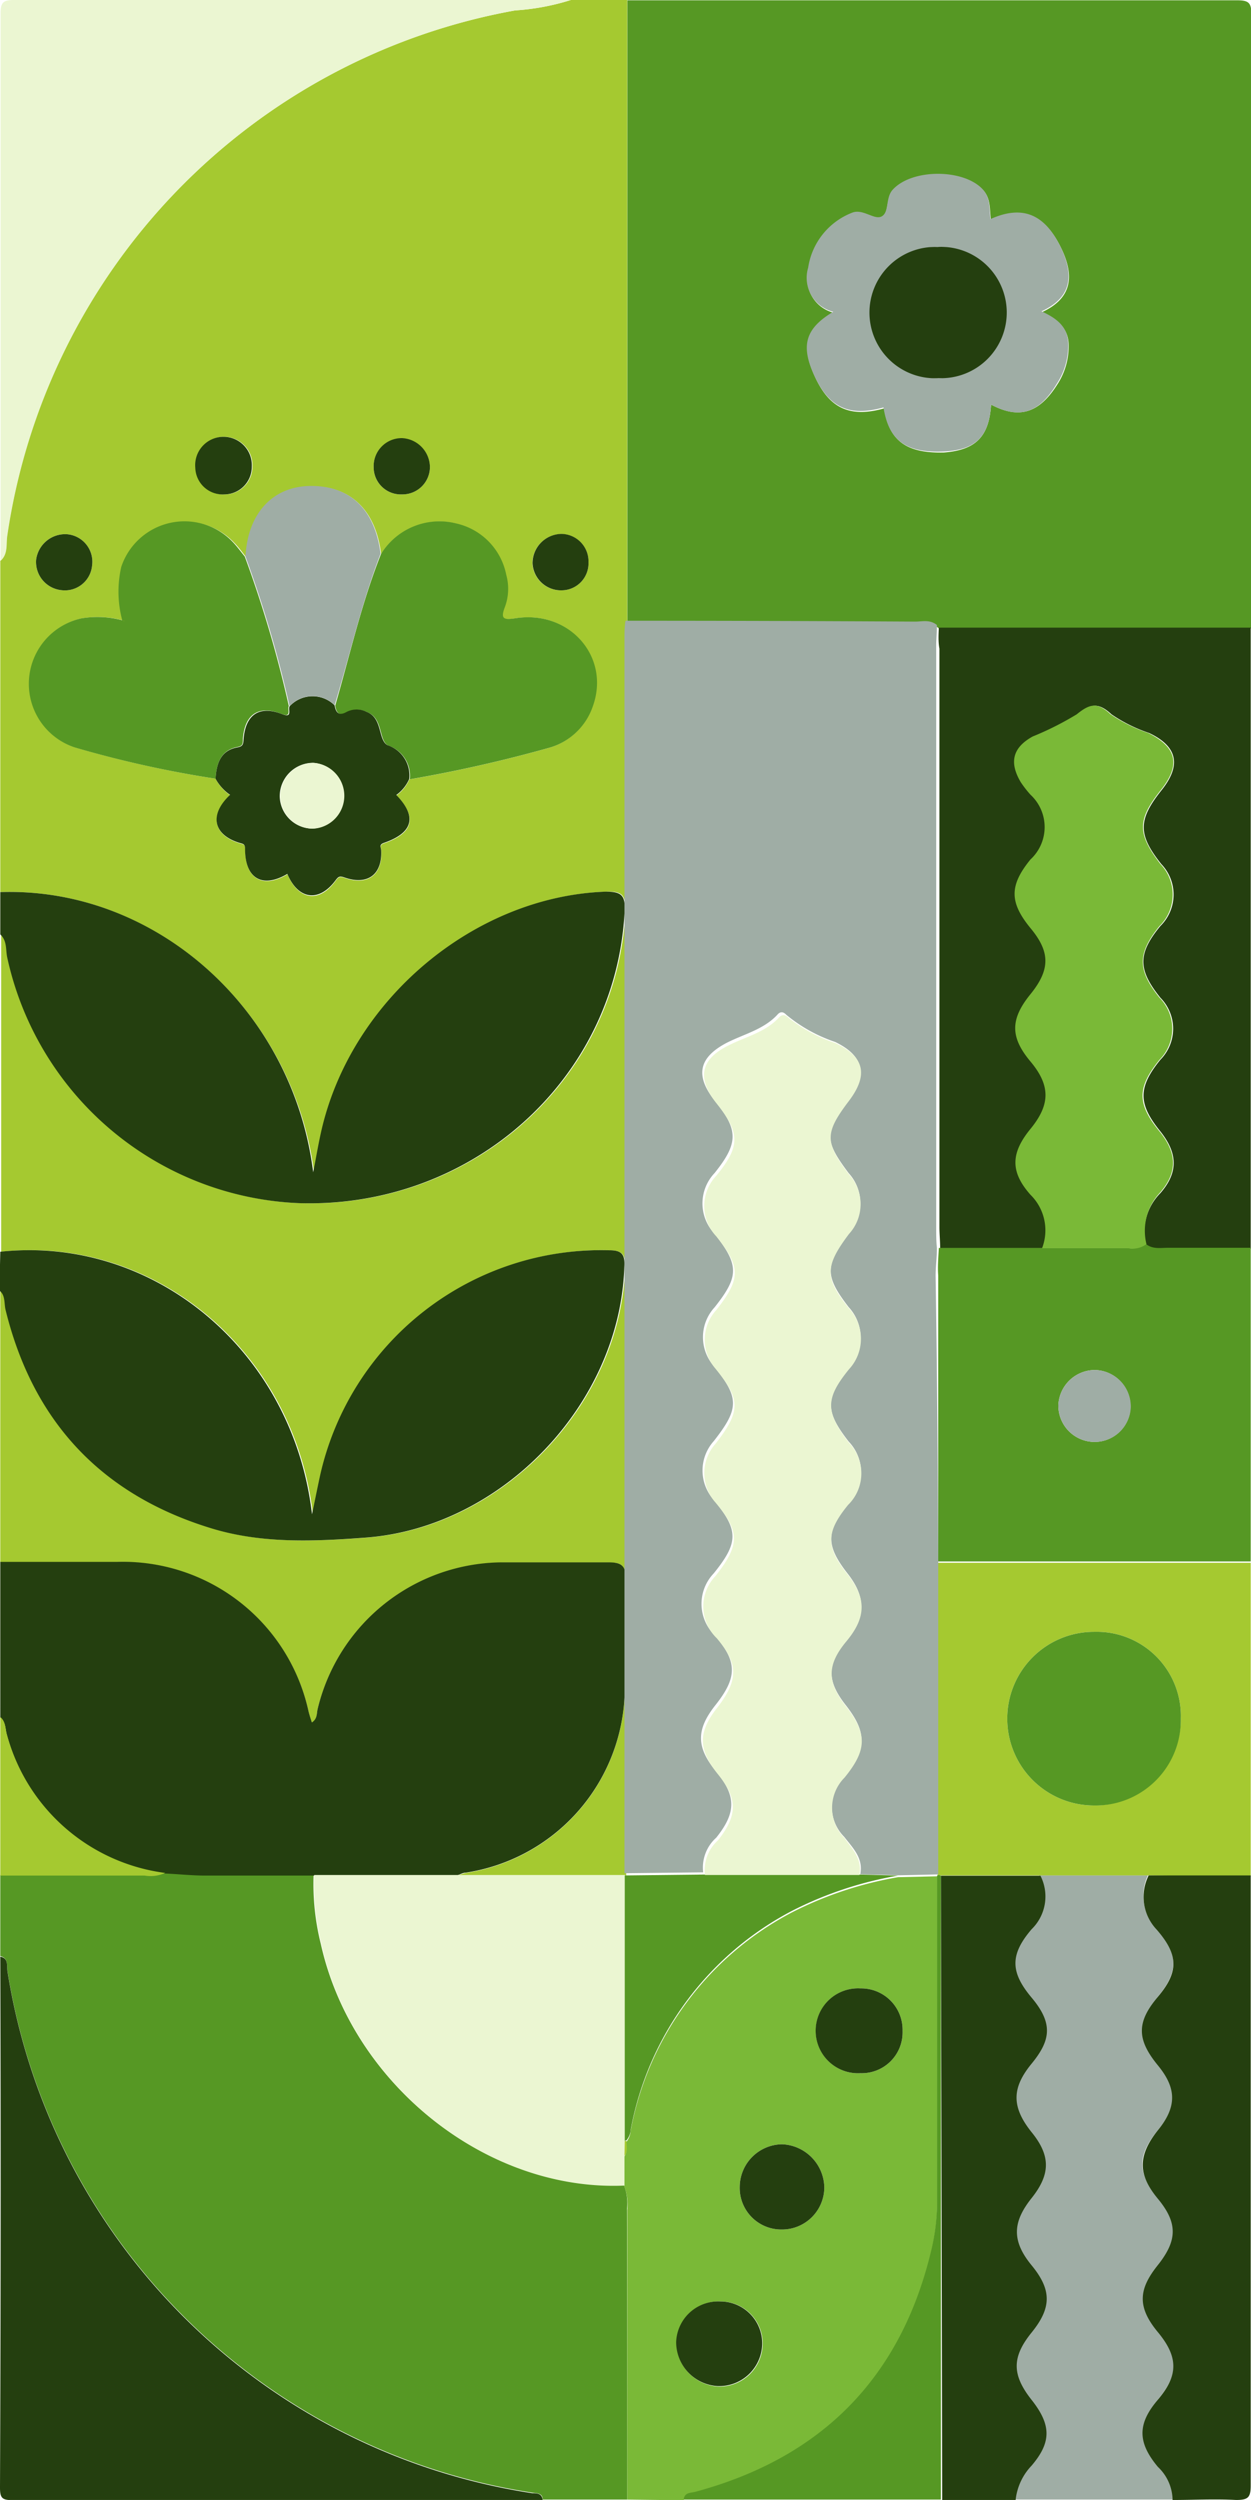 <svg id="Front" xmlns="http://www.w3.org/2000/svg" viewBox="0 0 85.2 170.16"><g id="Design"><g id="Vector_Smart_Object_Image" data-name="Vector Smart Object Image"><path d="M169.94,60.72V38.17c.51-.45.38-1.1.45-1.65A42.6,42.6,0,0,1,205,.71,16.06,16.06,0,0,0,208.8,0h3.84q0,21.21,0,42.41c0,.44-.07.88-.07,1.31q0,30.89,0,61.76,0,11.09,0,22.18l-.1,0-11.4,0c.19-.06.38-.14.57-.18a12.75,12.75,0,0,0,10.82-12.1c.12-2.63,0-5.27.07-7.91,0-1-.36-1.13-1.2-1.11-2.4,0-4.79,0-7.19,0a13,13,0,0,0-12.59,10c-.07.3,0,.65-.39.9-.09-.28-.17-.52-.23-.77a12.94,12.94,0,0,0-13.08-10.16h-7.91V87.84c.41.35.31.88.42,1.32,1.84,7.61,6.51,12.58,14,14.86,3.45,1.06,7,.9,10.58.63,9.26-.71,17.26-9.11,17.56-18.41,0-.8-.15-1.11-1-1.14a19.63,19.63,0,0,0-19.72,15.33c-.17.79-.33,1.58-.55,2.64-1.29-11.12-10.78-19-21.23-17.87V63.6c.42.44.36,1,.47,1.56a21.25,21.25,0,0,0,19.83,16.73c11.81.39,21.65-8.43,22.22-19.87,0-1.05-.18-1.37-1.28-1.33-9,.32-17.39,7.39-19.4,16.39-.2.9-.35,1.81-.53,2.71C189.87,68.77,180.52,60.37,169.94,60.72Zm8.4-18.48a6.49,6.49,0,0,0-2.84-.15,4.56,4.56,0,0,0-.47,8.78A74.33,74.33,0,0,0,184.6,53a3.17,3.17,0,0,0,1,1.13c-1.44,1.35-1.16,2.72.65,3.27.25.07.37.07.37.42,0,2,1.19,2.7,2.88,1.69.73,1.75,2.15,2,3.28.44.21-.28.29-.31.63-.19,1.58.54,2.56-.22,2.48-1.86,0-.21-.18-.38.21-.51,2-.69,2.24-1.79.82-3.25a2.67,2.67,0,0,0,.88-1.09,94.19,94.19,0,0,0,9.55-2.16,4.41,4.41,0,0,0,2.91-2.79c1.23-3.41-1.6-6.63-5.31-6-.79.12-1,0-.69-.73a3.55,3.55,0,0,0,.11-2.23,4.47,4.47,0,0,0-3.4-3.5,4.67,4.67,0,0,0-5.09,2.08c-.38-3.06-2.14-4.7-4.92-4.61-2.5.09-4.14,1.93-4.28,4.81-.27-.34-.53-.7-.83-1a4.54,4.54,0,0,0-7.58,1.7,7.56,7.56,0,0,0,.07,3.66Zm6.88-8.59a1.88,1.88,0,0,0,1.89-1.89,1.93,1.93,0,1,0-3.85.07A1.87,1.87,0,0,0,185.22,33.65Zm-12.84,4.46a1.93,1.93,0,0,0,1.73,2.06,1.86,1.86,0,0,0,2.08-1.67,1.88,1.88,0,0,0-1.75-2.14A2,2,0,0,0,172.38,38.11Zm35.81,2.07A1.84,1.84,0,0,0,210,38.27a1.87,1.87,0,0,0-1.87-1.92,2,2,0,0,0-1.95,2A1.94,1.94,0,0,0,208.19,40.18ZM197.3,33.65a1.87,1.87,0,0,0,1.9-1.88,2,2,0,0,0-1.89-1.93,1.91,1.91,0,0,0-1.94,2A1.85,1.85,0,0,0,197.3,33.65Z" transform="translate(-169.92)" style="fill:#a5c930"/><path d="M212.65,42.43q0-21.19,0-42.41,20.75,0,41.5,0c.82,0,1,.16,1,1q0,20.88,0,41.75H233.86c-.45-.39-1-.23-1.49-.23Q222.52,42.45,212.65,42.43Zm24.77-14.89c1.9,1,3.26.59,4.49-1.34a4.76,4.76,0,0,0,.79-2.84c-.07-1.12-.87-1.65-1.82-2.11,1.87-.86,2.29-2.23,1.39-4.2-1.1-2.39-2.63-3.05-4.86-2.08-.1-.7,0-1.43-.51-2-1.28-1.46-4.83-1.48-6.15,0-.5.54-.3,1.52-.72,1.8s-1.25-.5-2-.25A4.77,4.77,0,0,0,225,18.29a2.38,2.38,0,0,0,1.71,3c-1.86,1.11-2.21,2.24-1.37,4.17,1,2.32,2.41,3,4.79,2.34.36,2.22,1.52,3.06,4.08,3C236.35,30.63,237.28,29.75,237.42,27.54Z" transform="translate(-169.92)" style="fill:#569824"/><path d="M212.64,170.13h-5.76c0-.44-.4-.43-.71-.47a42.69,42.69,0,0,1-35.74-35.52c-.06-.37.08-.85-.49-1v-5.52c3.28,0,6.55,0,9.83,0a2.41,2.41,0,0,0,1.4-.18c.91,0,1.82.13,2.73.14,2.46,0,4.92,0,7.38,0a16.8,16.8,0,0,0,.49,4.74c2.12,9.54,11.28,16.81,20.64,16.4a3.37,3.37,0,0,1,.21,1.63Q212.64,160.29,212.64,170.13Z" transform="translate(-169.92)" style="fill:#569824"/><path d="M191.28,127.66c-2.46,0-4.92,0-7.38,0-.91,0-1.82-.1-2.73-.14a12.88,12.88,0,0,1-10.78-9.42c-.12-.4-.07-.88-.45-1.19V106.31h7.91a12.94,12.94,0,0,1,13.08,10.16c.06.25.14.49.23.77.38-.25.32-.6.39-.9a13,13,0,0,1,12.59-10c2.4,0,4.79,0,7.19,0,.84,0,1.22.16,1.2,1.11-.07,2.64.05,5.28-.07,7.91a12.75,12.75,0,0,1-10.82,12.1c-.19,0-.38.12-.57.18Z" transform="translate(-169.92)" style="fill:#243f0f"/><path d="M212.64,170.13q0-9.85,0-19.7a3.37,3.37,0,0,0-.21-1.63c0-.68,0-1.36,0-2,.24-.32.13-.69.14-1a1.31,1.31,0,0,0,.3-.76,21.15,21.15,0,0,1,11-14.88,25.27,25.27,0,0,1,7.21-2.39l2.67-.06v0q0,11.09,0,22.17a14.07,14.07,0,0,1-.39,3.31c-2.06,8.69-7.47,14.14-16.06,16.46-.33.09-.75,0-.81.53Zm13.42-21.24a3,3,0,0,0-2.87-2.94,2.92,2.92,0,0,0-2.89,2.89,2.83,2.83,0,0,0,2.85,2.91A2.88,2.88,0,0,0,226.06,148.89Zm5.33-10.65a2.82,2.82,0,0,0-2.85-2.9,2.89,2.89,0,1,0,0,5.77A2.78,2.78,0,0,0,231.39,138.24ZM219,156.65a2.87,2.87,0,0,0-3,2.79,3,3,0,0,0,2.86,3,2.93,2.93,0,0,0,3-2.84A2.85,2.85,0,0,0,219,156.65Z" transform="translate(-169.92)" style="fill:#7ab937"/><path d="M233.86,42.72H255.1V85h-5.56c-.54,0-1.11.13-1.59-.27a3.79,3.79,0,0,1,1-3.52c1.24-1.42,1.17-2.73,0-4.2-1.53-1.88-1.53-3,0-4.88a3,3,0,0,0,0-4.22c-1.54-1.91-1.55-3,0-4.88a3,3,0,0,0,.06-4.22c-1.59-2-1.59-3,0-5,1.38-1.71,1.12-3-.83-3.92a10.37,10.37,0,0,1-2.56-1.27c-.91-.84-1.42-.71-2.31,0a20.8,20.8,0,0,1-3,1.51c-1.37.76-1.61,1.76-.81,3.11a7.47,7.47,0,0,0,.66.85,3,3,0,0,1,0,4.41c-1.47,1.77-1.47,2.91,0,4.67,1.32,1.6,1.32,2.89,0,4.5s-1.42,2.89,0,4.58,1.37,2.91,0,4.59-1.4,2.91,0,4.48a3.39,3.39,0,0,1,.79,3.64h-7c0-.47-.05-1-.05-1.43V44.15C233.81,43.67,233.84,43.19,233.86,42.72Z" transform="translate(-169.92)" style="fill:#243f0f"/><path d="M169.94,60.72c10.58-.35,19.93,8,21.31,19.07.18-.9.33-1.81.53-2.71,2-9,10.42-16.07,19.4-16.39,1.1,0,1.33.28,1.28,1.33-.57,11.44-10.41,20.26-22.22,19.87a21.25,21.25,0,0,1-19.83-16.73c-.11-.53,0-1.12-.47-1.56Z" transform="translate(-169.92)" style="fill:#243f0f"/><path d="M169.94,85.2c10.45-1.12,19.94,6.75,21.23,17.87.22-1.06.38-1.85.55-2.64A19.63,19.63,0,0,1,211.44,85.1c.88,0,1.05.34,1,1.14-.3,9.3-8.3,17.7-17.56,18.41-3.55.27-7.13.43-10.58-.63-7.46-2.28-12.13-7.25-14-14.86-.11-.44,0-1-.42-1.32Z" transform="translate(-169.92)" style="fill:#243f0f"/><path d="M233.86,84.94h12.85a1.57,1.57,0,0,0,1.24-.28c.48.4,1.05.26,1.59.27h5.56v21.35H233.82q0-9.72,0-19.46C233.77,86.21,233.83,85.58,233.86,84.94Zm10.48,13.2a2.45,2.45,0,0,0,2.57-2.3,2.48,2.48,0,0,0-2.41-2.59A2.5,2.5,0,0,0,242,95.63,2.47,2.47,0,0,0,244.34,98.14Z" transform="translate(-169.92)" style="fill:#569824"/><path d="M208.8,0A16.06,16.06,0,0,1,205,.71a42.6,42.6,0,0,0-34.59,35.81c-.07.55.06,1.2-.45,1.65q0-18.63,0-37.25c0-.75.17-.92.92-.92Q189.82,0,208.8,0Z" transform="translate(-169.92)" style="fill:#ebf6d2"/><path d="M169.94,133.18c.57.11.43.59.49,1a42.69,42.69,0,0,0,35.74,35.52c.31,0,.66,0,.71.47q-18,0-36.1,0c-.72,0-.86-.14-.86-.86Q170,151.23,169.94,133.18Z" transform="translate(-169.92)" style="fill:#243f0f"/><path d="M249.82,170.13H239a4,4,0,0,1,1.09-2.34c1.34-1.59,1.32-2.84,0-4.47s-1.4-2.92,0-4.59,1.39-2.88,0-4.57-1.38-2.9,0-4.58,1.35-2.88,0-4.48c-1.44-1.77-1.45-2.94,0-4.67s1.32-2.86,0-4.49-1.45-2.93,0-4.66a3.11,3.11,0,0,0,.6-3.64h7.41a3.24,3.24,0,0,0,.62,3.65c1.47,1.69,1.46,2.91.09,4.58s-1.41,2.9,0,4.67c1.29,1.57,1.29,2.83,0,4.41-1.45,1.77-1.46,2.95,0,4.67s1.34,2.87,0,4.5-1.4,2.94,0,4.58,1.4,2.89,0,4.59-1.36,2.9,0,4.58A3.15,3.15,0,0,1,249.82,170.13Z" transform="translate(-169.92)" style="fill:#9fada5"/><path d="M248.15,127.65h-7.41l-6.78,0a.25.25,0,0,0-.19,0v0c0-.76,0-1.52,0-2.28q0-9.52,0-19H255.1v21.35Zm-3.67-16.58a5.91,5.91,0,1,0,5.86,5.92A5.73,5.73,0,0,0,244.48,111.07Z" transform="translate(-169.92)" style="fill:#a5c930"/><path d="M248.15,127.65h6.95q0,20.76,0,41.51c0,.82-.16,1-1,1-1.44-.08-2.88,0-4.32,0a3.15,3.15,0,0,0-1-2.25c-1.4-1.68-1.4-2.93,0-4.58s1.4-2.9,0-4.59-1.35-2.9,0-4.58,1.34-2.88,0-4.5-1.41-2.9,0-4.67c1.29-1.58,1.29-2.84,0-4.41-1.45-1.77-1.46-2.94,0-4.67s1.38-2.89-.09-4.58A3.24,3.24,0,0,1,248.15,127.65Z" transform="translate(-169.92)" style="fill:#243f0f"/><path d="M234,127.67l6.78,0a3.11,3.11,0,0,1-.6,3.64c-1.48,1.73-1.46,2.92,0,4.66s1.32,2.88,0,4.49-1.42,2.9,0,4.67c1.3,1.6,1.29,2.86,0,4.48s-1.38,2.9,0,4.58,1.36,2.89,0,4.57-1.35,2.88,0,4.59,1.35,2.88,0,4.47a4,4,0,0,0-1.09,2.34h-5Z" transform="translate(-169.92)" style="fill:#243f0f"/><path d="M234,127.67l0,42.46H216.48c.06-.5.48-.44.81-.53,8.59-2.32,14-7.77,16.06-16.46a14.07,14.07,0,0,0,.39-3.31q0-11.09,0-22.17A.25.25,0,0,1,234,127.67Z" transform="translate(-169.92)" style="fill:#569824"/><path d="M169.94,116.87c.38.31.33.79.45,1.19a12.88,12.88,0,0,0,10.78,9.42,2.41,2.41,0,0,1-1.4.18c-3.28,0-6.55,0-9.83,0Z" transform="translate(-169.92)" style="fill:#a5c930"/><path d="M233.82,106.3q0,9.53,0,19c0,.76,0,1.52,0,2.28l-2.67.06-2.64-.07c.22-1.1-.51-1.79-1.09-2.54a2.92,2.92,0,0,1,0-4.12c1.54-1.91,1.56-3,.07-4.89-1.27-1.63-1.26-2.8.06-4.39s1.37-2.9.11-4.51c-1.5-1.91-1.5-2.89,0-4.77a3,3,0,0,0,.06-4.23c-1.61-2.07-1.61-2.93,0-5a3.05,3.05,0,0,0,0-4.15c-1.63-2.11-1.63-2.85,0-5.06a3,3,0,0,0,0-4.06c-1.68-2.23-1.68-2.85,0-5,1.32-1.75,1-3-.92-3.93a10.38,10.38,0,0,1-3.33-1.85c-.19-.2-.4-.25-.61,0-.93,1-2.26,1.31-3.43,1.9-1.92,1-2.19,2.23-.84,3.94,1.63,2,1.63,2.89,0,4.93a3,3,0,0,0,0,4.14c1.67,2.14,1.67,2.89,0,5a3,3,0,0,0-.06,4c1.74,2.16,1.75,2.88,0,5.11a3,3,0,0,0,0,4c1.7,2.07,1.7,2.89,0,5a3,3,0,0,0,.09,4.24c1.52,1.79,1.53,2.84,0,4.76-1.3,1.66-1.28,2.85.08,4.5s1.37,2.78,0,4.49a2.73,2.73,0,0,0-.89,2.36l-5.36.06q0-11.1,0-22.18,0-30.89,0-61.76c0-.43,0-.87.07-1.31q9.85,0,19.72.06c.5,0,1-.16,1.49.23,0,.47-.05,1-.05,1.43V83.51c0,.48,0,1,.05,1.43,0,.64-.09,1.27-.09,1.9Q233.79,96.57,233.82,106.3Z" transform="translate(-169.92)" style="fill:#9fada5"/><path d="M212.45,146.76c0,.68,0,1.36,0,2-9.36.41-18.52-6.86-20.64-16.4a16.8,16.8,0,0,1-.49-4.74l9.79,0,11.4,0v18.09Z" transform="translate(-169.92)" style="fill:#ebf6d2"/><path d="M195.87,37.71A4.67,4.67,0,0,1,201,35.63a4.47,4.47,0,0,1,3.4,3.5,3.55,3.55,0,0,1-.11,2.23c-.27.73-.1.85.69.73,3.71-.61,6.54,2.61,5.31,6a4.41,4.41,0,0,1-2.91,2.79,94.19,94.19,0,0,1-9.55,2.16,2.16,2.16,0,0,0-1.46-2.29c-.68-.33-.33-1.85-1.43-2.27a1.5,1.5,0,0,0-1.38,0c-.52.29-.73.05-.81-.45C193.75,44.58,194.54,41.06,195.87,37.71Z" transform="translate(-169.92)" style="fill:#569824"/><path d="M184.6,53A74.33,74.33,0,0,1,175,50.87a4.56,4.56,0,0,1,.47-8.78,6.49,6.49,0,0,1,2.84.15l0,0-.06,0a7.56,7.56,0,0,1-.07-3.66,4.54,4.54,0,0,1,7.58-1.7c.3.31.56.67.83,1a80.11,80.11,0,0,1,3,10.18c-.11.23.22.81-.5.53-1.54-.61-2.5,0-2.63,1.7,0,.34,0,.49-.41.56C184.92,51.09,184.67,52,184.6,53Z" transform="translate(-169.92)" style="fill:#569824"/><path d="M184.6,53c.07-1,.32-1.92,1.5-2.13.37-.07.39-.22.41-.56.13-1.69,1.09-2.31,2.63-1.7.72.28.39-.3.5-.53a2.13,2.13,0,0,1,3.07-.07c.08.5.29.74.81.45a1.5,1.5,0,0,1,1.38,0c1.1.42.75,1.94,1.43,2.27a2.16,2.16,0,0,1,1.46,2.29,2.67,2.67,0,0,1-.88,1.09c1.42,1.46,1.16,2.56-.82,3.25-.39.13-.22.3-.21.51.08,1.64-.9,2.4-2.48,1.86-.34-.12-.42-.09-.63.19-1.13,1.52-2.55,1.31-3.28-.44-1.69,1-2.88.33-2.88-1.69,0-.35-.12-.35-.37-.42-1.81-.55-2.09-1.92-.65-3.27A3.17,3.17,0,0,1,184.6,53Zm6.65,3.39a2.24,2.24,0,0,0,0-4.47,2.28,2.28,0,0,0-2.28,2.3A2.25,2.25,0,0,0,191.25,56.4Z" transform="translate(-169.92)" style="fill:#243f0f"/><path d="M212.47,145.74V127.65l.1,0,5.36-.06h10.52l2.64.07a25.27,25.27,0,0,0-7.21,2.39,21.15,21.15,0,0,0-11,14.88,1.31,1.31,0,0,1-.3.76A.1.1,0,0,0,212.47,145.74Z" transform="translate(-169.92)" style="fill:#569824"/><path d="M192.71,48a2.13,2.13,0,0,0-3.07.07,80.11,80.11,0,0,0-3-10.18c.14-2.88,1.78-4.72,4.28-4.81,2.78-.09,4.54,1.55,4.92,4.61C194.54,41.06,193.75,44.58,192.71,48Z" transform="translate(-169.92)" style="fill:#9fada5"/><path d="M185.22,33.65a1.87,1.87,0,0,1-2-1.82,1.93,1.93,0,1,1,3.85-.07A1.88,1.88,0,0,1,185.22,33.65Z" transform="translate(-169.92)" style="fill:#243f0f"/><path d="M172.38,38.11a2,2,0,0,1,2.06-1.75,1.88,1.88,0,0,1,1.75,2.14,1.86,1.86,0,0,1-2.08,1.67A1.93,1.93,0,0,1,172.38,38.11Z" transform="translate(-169.92)" style="fill:#243f0f"/><path d="M208.19,40.18a1.94,1.94,0,0,1-2-1.84,2,2,0,0,1,1.95-2A1.87,1.87,0,0,1,210,38.27,1.84,1.84,0,0,1,208.19,40.18Z" transform="translate(-169.92)" style="fill:#243f0f"/><path d="M197.3,33.65a1.85,1.85,0,0,1-1.93-1.83,1.91,1.91,0,0,1,1.94-2,2,2,0,0,1,1.89,1.93A1.87,1.87,0,0,1,197.3,33.65Z" transform="translate(-169.92)" style="fill:#243f0f"/><path d="M237.42,27.54c-.14,2.21-1.07,3.09-3.25,3.19-2.56.1-3.72-.74-4.08-3-2.38.66-3.77,0-4.79-2.34-.84-1.93-.49-3.06,1.37-4.17a2.38,2.38,0,0,1-1.71-3A4.77,4.77,0,0,1,228,14.46c.74-.25,1.51.57,2,.25s.22-1.26.72-1.8c1.32-1.45,4.87-1.43,6.15,0,.53.6.41,1.33.51,2,2.23-1,3.76-.31,4.86,2.08.9,2,.48,3.34-1.39,4.2,1,.46,1.75,1,1.82,2.11a4.76,4.76,0,0,1-.79,2.84C240.68,28.13,239.32,28.56,237.42,27.54Zm-3.56-1.8a4.47,4.47,0,1,0-4.52-4.4A4.38,4.38,0,0,0,233.86,25.74Z" transform="translate(-169.92)" style="fill:#9fada5"/><path d="M226.06,148.89a2.88,2.88,0,0,1-2.91,2.86,2.83,2.83,0,0,1-2.85-2.91,2.92,2.92,0,0,1,2.89-2.89A3,3,0,0,1,226.06,148.89Z" transform="translate(-169.92)" style="fill:#243f0f"/><path d="M231.39,138.24a2.78,2.78,0,0,1-2.86,2.87,2.89,2.89,0,1,1,0-5.77A2.82,2.82,0,0,1,231.39,138.24Z" transform="translate(-169.92)" style="fill:#243f0f"/><path d="M219,156.65a2.85,2.85,0,0,1,2.83,2.92,2.93,2.93,0,0,1-3,2.84,3,3,0,0,1-2.86-3A2.87,2.87,0,0,1,219,156.65Z" transform="translate(-169.92)" style="fill:#243f0f"/><path d="M212.47,145.74a.1.1,0,0,1,.12,0c0,.35.1.72-.14,1Z" transform="translate(-169.92)" style="fill:#a5c930"/><path d="M248,84.68a1.57,1.57,0,0,1-1.24.28h-5.87a3.39,3.39,0,0,0-.79-3.64c-1.39-1.57-1.34-2.84,0-4.48s1.39-2.93,0-4.59-1.38-2.88,0-4.58,1.33-2.9,0-4.5c-1.44-1.76-1.44-2.9,0-4.67a3,3,0,0,0,0-4.41,7.47,7.47,0,0,1-.66-.85c-.8-1.35-.56-2.35.81-3.11a20.8,20.8,0,0,0,3-1.51c.89-.72,1.4-.85,2.31,0a10.37,10.37,0,0,0,2.56,1.27c2,1,2.21,2.21.83,3.92-1.58,2-1.58,2.94,0,5a3,3,0,0,1-.06,4.22c-1.52,1.87-1.51,3,0,4.88a3,3,0,0,1,0,4.22c-1.54,1.9-1.54,3,0,4.88,1.19,1.47,1.26,2.78,0,4.2A3.79,3.79,0,0,0,248,84.68Z" transform="translate(-169.92)" style="fill:#7ab937"/><path d="M244.34,98.14A2.47,2.47,0,0,1,242,95.63a2.5,2.5,0,0,1,2.52-2.38,2.48,2.48,0,0,1,2.41,2.59A2.45,2.45,0,0,1,244.34,98.14Z" transform="translate(-169.92)" style="fill:#9fada5"/><path d="M244.48,111.07a5.73,5.73,0,0,1,5.86,5.92,5.81,5.81,0,0,1-5.91,5.9,5.91,5.91,0,1,1,0-11.82Z" transform="translate(-169.92)" style="fill:#569824"/><path d="M228.45,127.62H217.93a2.73,2.73,0,0,1,.89-2.36c1.35-1.71,1.34-2.83,0-4.49s-1.38-2.84-.08-4.5c1.49-1.92,1.48-3,0-4.76a3,3,0,0,1-.09-4.24c1.67-2.13,1.67-3,0-5a3,3,0,0,1,0-4c1.73-2.23,1.72-3,0-5.11a3,3,0,0,1,.06-4c1.67-2.14,1.67-2.89,0-5a3,3,0,0,1,0-4.14c1.63-2,1.63-2.89,0-4.93-1.35-1.71-1.08-3,.84-3.94,1.17-.59,2.5-.89,3.43-1.9.21-.23.42-.18.61,0A10.38,10.38,0,0,0,226.82,71c2,.94,2.24,2.18.92,3.93-1.66,2.19-1.66,2.81,0,5a3,3,0,0,1,0,4.06c-1.66,2.21-1.66,3,0,5.06a3.05,3.05,0,0,1,0,4.15c-1.62,2-1.62,2.89,0,5a3,3,0,0,1-.06,4.23c-1.53,1.88-1.53,2.86,0,4.77,1.26,1.61,1.23,2.9-.11,4.51s-1.33,2.76-.06,4.39c1.49,1.91,1.47,3-.07,4.89a2.92,2.92,0,0,0,0,4.12C227.94,125.83,228.67,126.52,228.45,127.62Z" transform="translate(-169.92)" style="fill:#ebf6d2"/><polygon points="8.41 42.26 8.47 42.29 8.42 42.24 8.41 42.26" style="fill:#a5c930"/><path d="M191.25,56.4A2.25,2.25,0,0,1,189,54.23a2.28,2.28,0,0,1,2.28-2.3,2.24,2.24,0,0,1,0,4.47Z" transform="translate(-169.92)" style="fill:#ebf6d2"/><path d="M233.86,25.74a4.47,4.47,0,1,1-.1-8.93,4.47,4.47,0,1,1,.1,8.93Z" transform="translate(-169.92)" style="fill:#243f0f"/></g></g></svg>